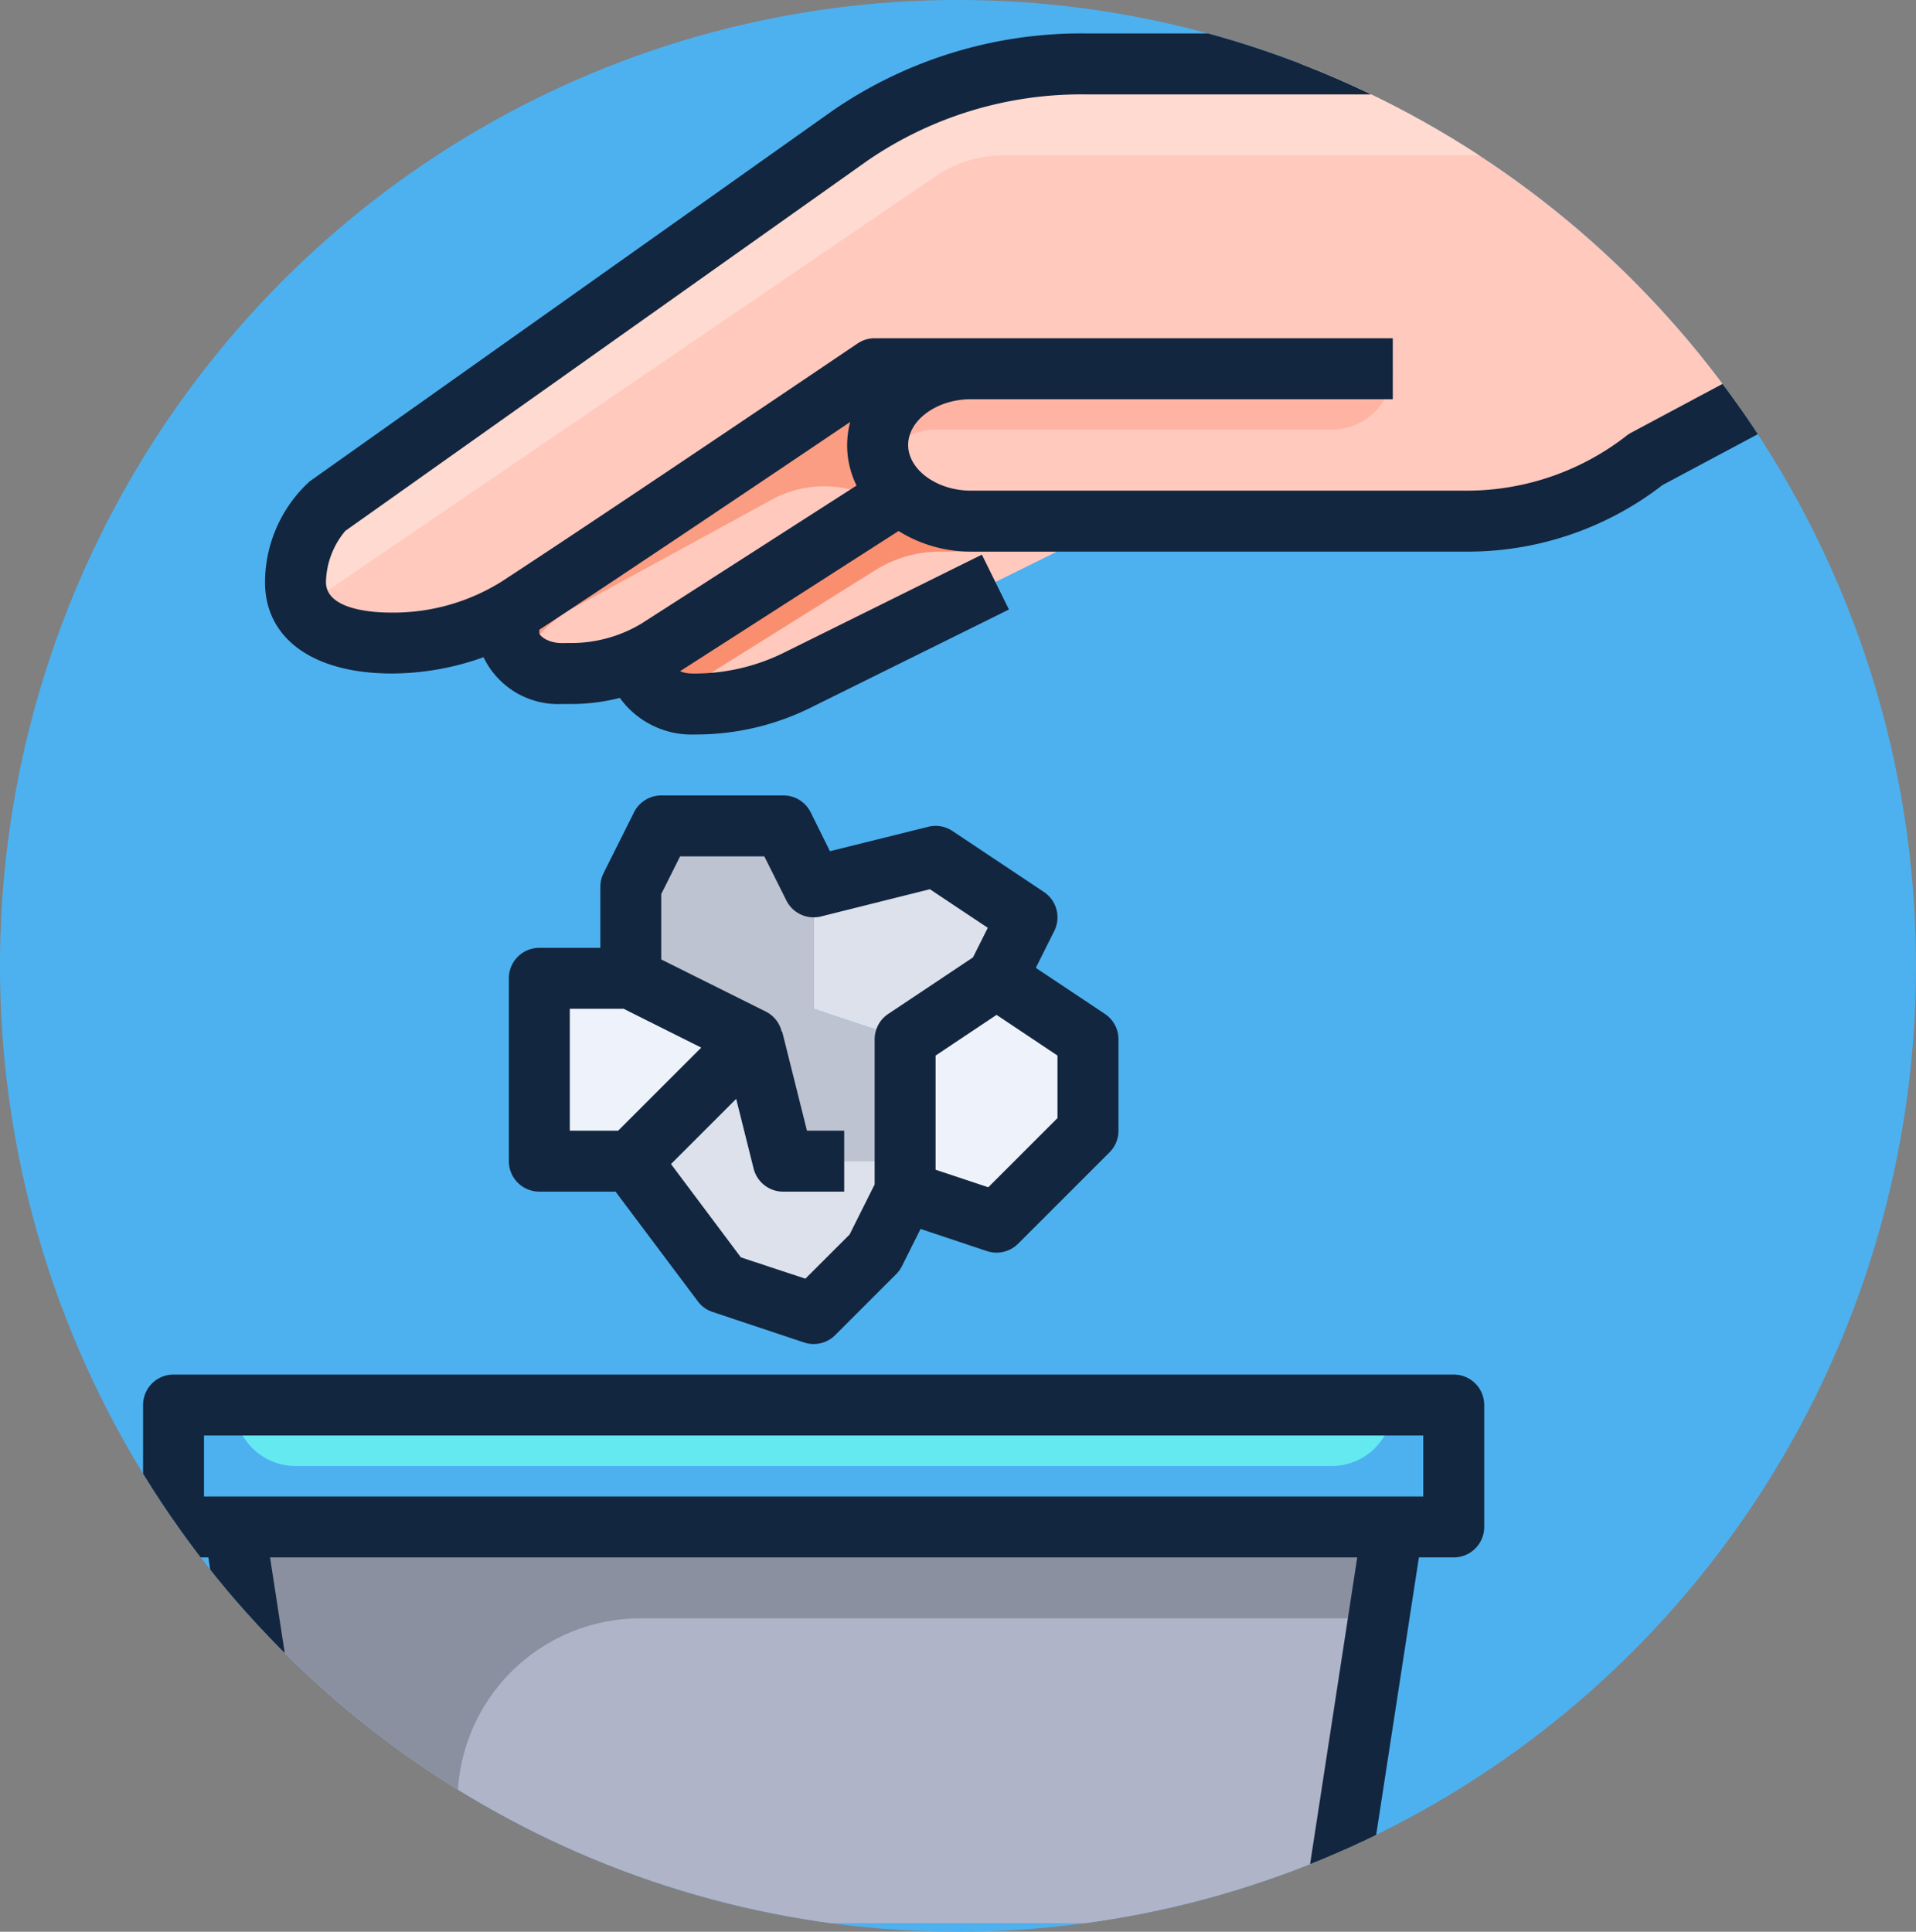 <svg xmlns="http://www.w3.org/2000/svg" xmlns:xlink="http://www.w3.org/1999/xlink" width="121" height="122" viewBox="0 0 121 122">
  <rect x="0" y="0" width="121" height="122" fill="#808080" stroke="none"/>
  <defs>
    <clipPath id="clip-path">
      <ellipse id="Elipse_8399" data-name="Elipse 8399" cx="60.5" cy="61" rx="60.5" ry="61" transform="translate(0.206 -0.494)" fill="#fff"/>
    </clipPath>
  </defs>
  <g id="Grupo_1036335" data-name="Grupo 1036335" transform="translate(-322 -2384)">
    <g id="Grupo_1030468" data-name="Grupo 1030468" transform="translate(321.794 2384.494)">
      <ellipse id="Elipse_8399-2" data-name="Elipse 8399" cx="60.5" cy="61" rx="60.5" ry="61" transform="translate(0.205 -0.495)" fill="#4db1f0"/>
    </g>
    <g id="Grupo_1030475" data-name="Grupo 1030475" transform="translate(321.794 2384.494)">
      <g id="Enmascarar_grupo_1026468" data-name="Enmascarar grupo 1026468" clip-path="url(#clip-path)">
        <g id="_23-Litter" data-name="23-Litter" transform="translate(-10.087 -0.307)">
          <path id="Trazado_729341" data-name="Trazado 729341" d="M117.693,1.933h-.154v.038l-7.507,1.886H78.848A25.711,25.711,0,0,0,64.026,8.381L31.032,31.789a6.755,6.755,0,0,0-2.04,4.793,3.224,3.224,0,0,0,1.752,2.926,8.437,8.437,0,0,0,4.216.924h.135a14.909,14.909,0,0,0,7.373-1.906v1.29a3.03,3.03,0,0,0,3.349,2.541h.5a10.333,10.333,0,0,0,4.312-.885,3.124,3.124,0,0,0,3.388,2.81h.192A14.375,14.375,0,0,0,60.85,42.7l20.116-9.971h21.79a18.287,18.287,0,0,0,11.492-3.888l7.142-3.811V1.933Z" transform="translate(-0.039 -0.008)" fill="#ffc9bd"/>
          <path id="Trazado_729342" data-name="Trazado 729342" d="M71.8,23.193H98.44a3.85,3.85,0,0,1-3.85,3.85H69.566a3.838,3.838,0,0,0-3.448,2.167,3.981,3.981,0,0,1-.21-1.205A5.434,5.434,0,0,1,71.8,23.193Z" transform="translate(-0.189 -0.094)" fill="#ffb4a3"/>
          <path id="Trazado_729343" data-name="Trazado 729343" d="M65.813,28.006a4.287,4.287,0,0,0,1.363,3.08l-.037.019a2.358,2.358,0,0,1-1.9.1,6.98,6.98,0,0,0-5.865.123L46.535,38.337A7.679,7.679,0,0,0,43.382,41.6a2.225,2.225,0,0,1-.86-1.694v-1.29a6.488,6.488,0,0,0,.616-.366c7.18-4.716,22.483-15.053,22.483-15.053H71.7a5.434,5.434,0,0,0-5.89,4.812Z" transform="translate(-0.094 -0.094)" fill="#fa9d82"/>
          <path id="Trazado_729344" data-name="Trazado 729344" d="M69.787,34.775a7.709,7.709,0,0,0-4.081,1.17L52.63,44.119a2.859,2.859,0,0,1-1.913-2.529q.577-.26,1.155-.577l15.361-9.875c.116.115.231.212.346.308a6.6,6.6,0,0,0,4.158,1.405h9.317l-3.883,1.925Z" transform="translate(-0.128 -0.126)" fill="#fa8f70"/>
          <path id="Trazado_729345" data-name="Trazado 729345" d="M117.693,1.933h-.154v.038l-7.507,1.886H78.848A25.711,25.711,0,0,0,64.026,8.381L31.032,31.789a6.755,6.755,0,0,0-2.04,4.793,3.219,3.219,0,0,0,.427,1.634L69.379,10.98a7.7,7.7,0,0,1,4.337-1.347h38.156a7.723,7.723,0,0,0,3.444-.812l6.073-3.038V1.933Z" transform="translate(-0.039 -0.008)" fill="#ffdad1"/>
          <path id="Trazado_729346" data-name="Trazado 729346" d="M21.261,88.909h80.847v7.7H21.261Z" transform="translate(-0.008 -0.361)" fill="#64e9f0"/>
          <path id="Trazado_729347" data-name="Trazado 729347" d="M28.976,121.664,25.126,96.64H98.274l-3.85,25.024Z" transform="translate(-0.024 -0.393)" fill="#afb4c8"/>
          <path id="Trazado_729348" data-name="Trazado 729348" d="M50.765,102.415h46.62l.889-5.775H25.126l3.85,25.024h11.55l-1.088-5.434a11.55,11.55,0,0,1,11.326-13.815Z" transform="translate(-0.024 -0.393)" fill="#8a90a0"/>
          <path id="Trazado_729349" data-name="Trazado 729349" d="M25.111,88.909a3.85,3.85,0,0,0,3.85,3.85H94.408a3.85,3.85,0,0,0,3.85-3.85h3.85v7.7H21.261v-7.7Z" transform="translate(-0.008 -0.361)" fill="#4db1f0"/>
          <path id="Trazado_729350" data-name="Trazado 729350" d="M79.2,65.7v5.775l-5.775,5.775-5.775-1.925V65.7l5.775-3.85Z" transform="translate(-0.196 -0.251)" fill="#eef2fa"/>
          <path id="Trazado_729351" data-name="Trazado 729351" d="M57.929,65.7l-7.7,7.7H44.454V61.849h5.775Z" transform="translate(-0.102 -0.251)" fill="#eef2fa"/>
          <path id="Trazado_729352" data-name="Trazado 729352" d="M75.324,57.968,73.4,61.818l-5.775,3.85-5.775-1.925v-7.7l7.7-1.925Z" transform="translate(-0.173 -0.22)" fill="#dce1eb"/>
          <path id="Trazado_729353" data-name="Trazado 729353" d="M61.8,56.035v7.7l5.775,1.925v7.7h-7.7l-1.925-7.7-7.7-3.85V56.035l1.925-3.85h7.7Z" transform="translate(-0.126 -0.212)" fill="#bec3d2"/>
          <path id="Trazado_729354" data-name="Trazado 729354" d="M67.577,73.415V75.34l-1.925,3.85-3.85,3.85-5.775-1.925-5.775-7.7,7.7-7.7,1.925,7.7h7.7Z" transform="translate(-0.126 -0.267)" fill="#dce1eb"/>
          <path id="Trazado_729355" data-name="Trazado 729355" d="M120.474,23.327l-7.14,3.815a1.942,1.942,0,0,0-.312.206A16.42,16.42,0,0,1,102.755,30.8H71.637c-2.146,0-3.96-1.322-3.96-2.887s1.813-2.887,3.96-2.887H98.282v-3.85H65.558a1.925,1.925,0,0,0-1.078.331c-.154.1-15.369,10.395-22.466,15.028A12.884,12.884,0,0,1,34.951,38.5c-.951,0-4.042-.139-4.042-1.925a5.184,5.184,0,0,1,1.224-3.234l33-23.4a23.846,23.846,0,0,1,13.7-4.166h31.184a1.99,1.99,0,0,0,.477-.06l7.507-1.925L117.046.06l-7.27,1.865H78.84A27.7,27.7,0,0,0,62.909,6.8L29.87,30.222a8.68,8.68,0,0,0-2.81,6.352c0,3.563,3.026,5.775,8.025,5.775a17.23,17.23,0,0,0,5.775-1.03,5.218,5.218,0,0,0,4.955,2.955h.495a12.283,12.283,0,0,0,3.157-.385A5.582,5.582,0,0,0,54.2,46.2a16.331,16.331,0,0,0,7.494-1.781l12.347-6.112-1.709-3.465L59.945,40.978a12.722,12.722,0,0,1-5.936,1.371,2.014,2.014,0,0,1-.739-.144l13.8-8.855a8.6,8.6,0,0,0,4.568,1.3h31.119a20.092,20.092,0,0,0,12.554-4.2l6.978-3.725Zm-74.661,17.1c-.953,0-1.43-.5-1.43-.622v-.219c5.39-3.53,15.015-10.01,19.634-13.124a5.736,5.736,0,0,0,.4,4.017L50.84,39.192a8.624,8.624,0,0,1-4.531,1.232Z" transform="translate(-0.031)" fill="#12263f"/>
          <path id="Trazado_729356" data-name="Trazado 729356" d="M76.314,56.351,70.539,52.5A1.925,1.925,0,0,0,69,52.235l-6.2,1.54-1.218-2.458a1.925,1.925,0,0,0-1.732-1.064h-7.7a1.925,1.925,0,0,0-1.723,1.064L48.5,55.167a1.925,1.925,0,0,0-.2.86v3.85h-3.85A1.925,1.925,0,0,0,42.522,61.8v11.55a1.925,1.925,0,0,0,1.925,1.925h4.812l5.2,6.93a1.9,1.9,0,0,0,.932.67L61.163,84.8a1.9,1.9,0,0,0,.608.1,1.925,1.925,0,0,0,1.361-.564l3.85-3.85a1.925,1.925,0,0,0,.362-.5l1.178-2.356,4.191,1.4a1.925,1.925,0,0,0,1.969-.464l5.775-5.775a1.925,1.925,0,0,0,.564-1.361V65.652a1.925,1.925,0,0,0-.857-1.6L75.8,61.142l1.167-2.329a1.925,1.925,0,0,0-.654-2.462ZM46.371,63.727h3.4l4.9,2.452-5.247,5.247H46.371ZM61.249,80.773l-4.075-1.347-4.412-5.892,4.117-4.117,1.1,4.4a1.925,1.925,0,0,0,1.867,1.459H63.7v-3.85H61.349l-1.561-6.241h-.031a1.913,1.913,0,0,0-.976-1.265l-6.635-3.309V56.482l1.19-2.379h5.321l1.392,2.785a1.925,1.925,0,0,0,2.189,1.007l6.874-1.719,3.657,2.437-.937,1.871-5.349,3.567a1.925,1.925,0,0,0-.86,1.6v9.17l-1.582,3.163ZM77.17,66.682V70.63L72.8,75l-3.328-1.109V66.682l3.85-2.57Z" transform="translate(-0.094 -0.204)" fill="#12263f"/>
          <path id="Trazado_729357" data-name="Trazado 729357" d="M102.1,86.976H21.253A1.925,1.925,0,0,0,19.328,88.9v7.7a1.925,1.925,0,0,0,1.925,1.925h2.2l3.6,23.392,3.8-.577L27.347,98.525H96.006L92.5,121.332l3.8.577,3.6-23.384h2.2a1.925,1.925,0,0,0,1.925-1.925V88.9A1.925,1.925,0,0,0,102.1,86.976Zm-1.925,7.7h-77v-3.85h77Z" transform="translate(0 -0.353)" fill="#12263f"/>
        </g>
      </g>
    </g>
  </g>
</svg>
